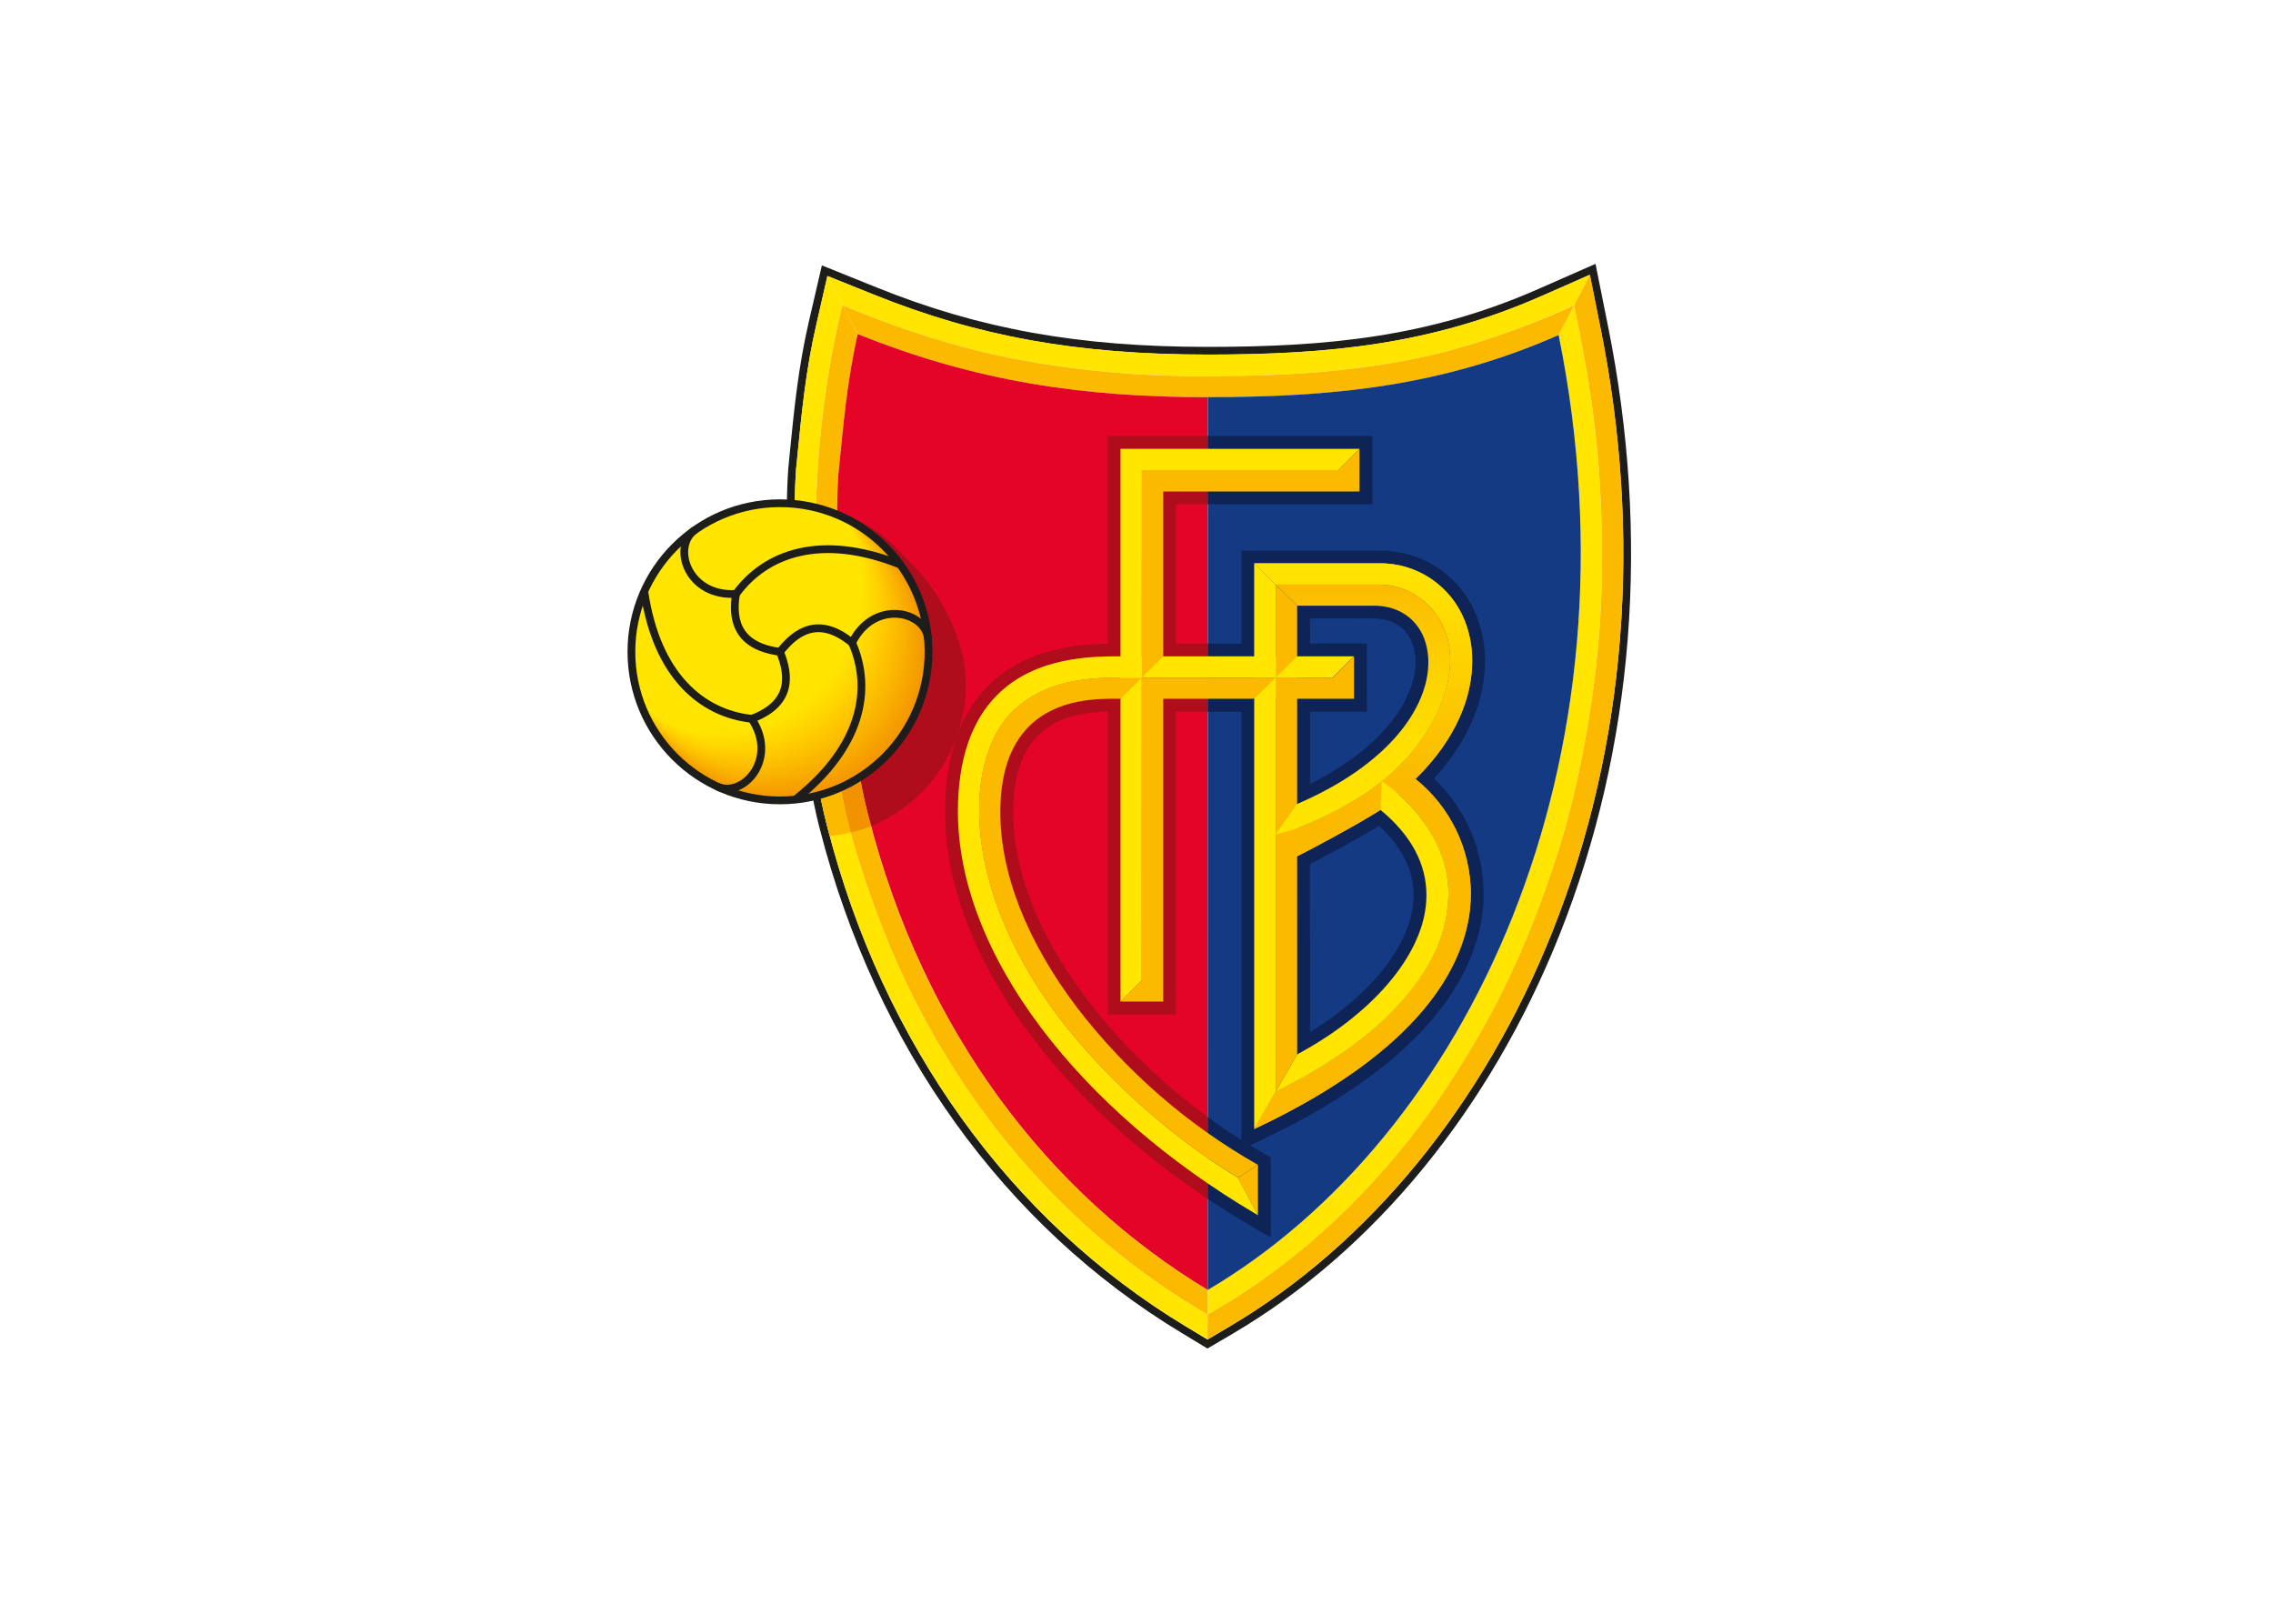 <svg clip-rule="evenodd" fill-rule="evenodd" viewBox="0 0 560 400" xmlns="http://www.w3.org/2000/svg" xmlns:xlink="http://www.w3.org/1999/xlink"><linearGradient id="a" gradientTransform="matrix(0 1166.4 -1166.4 0 3940.14 1604.44)" gradientUnits="userSpaceOnUse" x1="0" x2="1" y1="0" y2="0"><stop offset="0" stop-color="#ffe500"/><stop offset="1" stop-color="#fbba00"/></linearGradient><linearGradient id="b" gradientTransform="matrix(0 -1336.93 1336.93 0 3938.75 3054.97)" gradientUnits="userSpaceOnUse" x1="0" x2="1" y1="0" y2="0"><stop offset="0" stop-color="#ffe500"/><stop offset=".3" stop-color="#ffe100"/><stop offset=".61" stop-color="#fdd400"/><stop offset=".93" stop-color="#fcc000"/><stop offset="1" stop-color="#fbba00"/></linearGradient><g transform="matrix(.046 0 0 .046 154.604 64.973)"><path d="m5250.19 328.329-65.8-327.756-47.24 20.78-258.91 113.869c-584.58 257.246-1130.66 310.025-1770.52 310.025-690.14 0-1220.84-95.307-1774.26-318.614l-292.57-117.886-71.198 307.392c-55.411 241.176-77.991 468.915-99.74 689.171l-9.419 95.17v4.43c-4.987 69.27-7.619 153.49-7.619 249.35 0 482.91 67.878 1260.6 177.596 1675.22 299.35 1165.29 987 2123.21 1938.13 2696.85l137.42 83.11 138.53-81.45c755.53-445.09 1376.13-1203.39 1747.39-2135.26 398.68-1001.69 488.17-2130 258.21-3264.401zm-297 3248.881c-367.93 923.29-982.16 1674.39-1729.8 2114.76l-116.91 69.27-116.23-70.1c-941.98-567.96-1623.4-1516.87-1919.29-2671.92-107.502-406.16-176.211-1170-176.211-1664.54 0-92.95 2.493-176.35 7.48-246.16v-3.47l9.42-95.3c21.888-219.57 44.19-445.785 99.601-684.33l59.29-259.877 247.27 99.74c558.68 225.384 1094.37 321.522 1789.91 321.522 645.13 0 1196.05-53.333 1787.01-313.488l258.91-113.869 55.41 277.055c228.85 1126.507 140.05 2247.057-255.86 3240.707z" fill="#1d1d1b" fill-rule="nonzero"/><path d="m2038.02 502.458c352.22 69.292 710.61 102.342 1069.57 98.632 193.94 0 639.02.831 1094.36-89.489 465.46-93.367 868.43-290.907 868.43-290.907l83.95-161.939-258.91 113.87c-591.37 260.154-1142.16 313.487-1787 313.487-695.83 0-1231.1-96.138-1789.92-321.522l-247.96-99.047 81.18 155.705s427.49 188.951 886.3 281.21z" fill="#ffe500" fill-rule="nonzero"/><path d="m4382.32 4418.63c215.68-329.14 411.01-674.07 602.45-1272.79 99.46-310.99 234.53-913.04 234.53-1547.63 0-569.76-55.41-912.48-147.95-1369.62-.97-4.849-1.38-7.342-1.38-7.342l-83.12 160.414c464.21 2294.988-491.63 4296.708-1879.13 5114.018l-1.38 265.14.69-134.09c647.06-362.11 1073.31-899.88 1275.29-1208.1z" fill="#ffe500" fill-rule="nonzero"/><path d="m3084.87 5614.95c-260.57-152.38-821.75-523.49-1293.85-1236.91-260.29-397.16-422.65-765.64-560.2-1206.99-151-484.85-222.34-1256.44-222.34-1774.67 0-446.339 73.14-901.541 142.41-1173.193l.83-1.939-81.18-155.705-59.29 259.877c-55.411 238.545-77.713 464.76-99.324 683.91l-9.42 95.31v3.46c-4.987 69.26-7.48 153.21-7.48 246.16 0 494.55 69.264 1258.53 176.204 1664.55 295.9 1155.04 977.45 2103.96 1919.3 2671.92l116.23 70.09.69-133.95z" fill="#ffe500" fill-rule="nonzero"/><path d="m4201.54 511.74c-454.93 90.32-900.43 89.489-1094.37 89.489-358.95 3.709-717.35-29.34-1069.57-98.632-458.25-92.259-886.57-281.211-886.57-281.211l81.86 155.151c637.23 256.968 1214.48 338.007 1875.11 338.007 660.64 0 1249.94-55.411 1878.99-332.466l83.12-160.415s-403.4 196.709-868.57 290.077z" fill="#fbba00" fill-rule="nonzero"/><path d="m5071.35 228.59c92.54 457.14 147.95 799.86 147.95 1369.62 0 634.59-135.07 1236.77-234.53 1547.63-191.44 598.58-386.77 943.51-602.45 1272.79-201.98 308.22-628.23 845.99-1275.29 1208.1l-.69 134.09 116.92-69.26c748.05-440.38 1362-1191.34 1729.93-2114.76 395.91-993.66 484.84-2114.21 256.83-3240.575l-55.41-277.054-84.5 162.215s0 2.355 1.24 7.204z" fill="#fbba00" fill-rule="nonzero"/><path d="m1232.89 376.537-81.17-155.289-.83 1.939c-69.27 271.652-142.41 726.854-142.41 1173.193 0 518.23 71.48 1290.38 222.34 1774.67 137.55 441.21 299.91 809.83 560.2 1206.99 472.1 713.42 1033.28 1084.12 1293.85 1236.91l22.16 11.92v-131.19c-849.73-512.55-1521.03-1380.01-1816.51-2534.22-118.3-448.97-192.14-1409.38-161.24-1836.87 25.07-246.445 44.33-491.5 103.61-748.053z" fill="#fbba00" fill-rule="nonzero"/><path d="m3107.72 714.544c-660.49 0-1237.6-81.177-1874.83-338.007-59.01 256.553-78.4 501.608-103.34 748.053-31.03 427.49 42.95 1387.9 161.94 1836.87 295.2 1154.21 966.51 2021.67 1816.23 2534.22z" fill="#e40428" fill-rule="nonzero"/><path d="m3107.72 5495.68c1387.5-817.31 2343.34-2819.03 1879.27-5113.879-629.05 277.055-1219.04 332.466-1878.99 332.466z" fill="#143a84" fill-rule="nonzero"/><path d="m3107.31 1287.91h882.28v-365.713h-882.28zm0 3720.02c71.2 47.56 144.3 93.46 219.29 137.69l118.44 69.27v-429.44l-39.76-22.58c-23.83-13.85-47.65-27.71-71.48-41.56l65.8-31.17c908.33-430.12 1143.13-900.42 1180.26-1220.28 3.75-32.19 5.64-64.57 5.68-96.97-1.11-233.03-97.34-455.78-266.25-616.31 199.48-217.21 273.17-440.38 273.17-628.5.62-82.9-14.66-165.15-45.02-242.29-87.13-215.68-287.3-349.64-522.53-349.64h-737.24v498.01h-180.08v365.29h180.08v2293.46c-60.53-38.23-120.79-79.23-180.08-122.87zm890.59-3108.14c113.73 0 193.94 64.41 216.38 172.18 4.01 20.07 6 40.49 5.96 60.96 0 195.04-170.11 457.14-565.19 652.46v-386.49h304.76v-365.71h-304.76v-133.82zm27.71 1110.15c122.04 112.9 184.24 237.58 184.24 371.95 0 14.87-.74 29.83-2.22 44.88-23.41 234.67-231.75 491.22-552.58 688.48 0-196.84 0-823.26-.7-899.73 94.2-48.49 250.46-132.85 371.4-205.44z" fill="#0e2356" fill-rule="nonzero"/><path d="m3107.31 922.197h-535.41v1111.963c-171.22 3.32-443.29 29.09-641.38 226.77-152.38 152.38-229.82 378.59-229.82 672.13 0 387.88 159.59 803.46 461.44 1202.7 242.28 320.69 566.16 618.94 945.45 872.72v-438.99c-555.08-407.41-1042.15-1037.44-1042.15-1633.1 0-184.66 45.16-322.91 134.1-411.01 109.3-108.2 266.8-124.68 372.64-126.9v1622.02h365.71v-1621.6h168.31l1.8-365.3h-170.39v-745.69h169.15z" fill="#af0d1c" fill-rule="nonzero"/><path d="m2754.89 1105.61h1051.57l113.87-114.565h-1280v2960.885l114.01-114.29s.55-2713.05.55-2732.03z" fill="#ffe500" fill-rule="nonzero"/><path d="m3376.74 4825.76-4.98-2.77c-373.32-212.39-700.59-497.08-962.63-837.4-269.85-355.87-412.53-718.68-412.53-1049.07 0-203.63 51.94-358.37 154.45-459.77 151.55-150.16 372.5-147.95 478.75-146.98h10.95l114.42-113.31h-138.53c-187.7 0-387.18 26.18-544.55 170.11-114.7 104.73-191.44 298.67-188.95 548.02 3.47 351.3 153.21 738.49 422.1 1094.36 250.59 332.47 609.52 647.62 946.69 854.72l17.04 10.39z" fill="#fbba00" fill-rule="nonzero"/><path d="m3376.61 4825.76-107.92 68.71 107.92 200.73z" fill="#fbba00" fill-rule="nonzero"/><path d="m2640.61 2102.31c-148.36 0-454.78 0-661.47 207.79-138.53 138.53-209.73 348.81-209.73 623.38 0 372.22 154.74 773.67 447.58 1161.13 282.46 374.03 678.79 716.88 1144.93 992.28l14.82 8.72-107.49-201.14-17.04-10.39c-337.32-207.1-696.1-522.39-946.7-854.71-268.88-356.57-418.63-743.76-422.09-1094.37-2.49-249.35 74.25-443.29 188.95-548.01 157.51-143.93 356.99-170.12 544.55-170.12h138.67z" fill="#ffe500" fill-rule="nonzero"/><path d="m2755.03 2216.46 1021.09-.28 114.29-113.73-1249.8-.14" fill="#ffe500" fill-rule="nonzero"/><path d="m2754.89 2216.18v1620.77l-114 114.29h228.15v-1621.6h1021.92v-227.19l-114.29 113.87z" fill="#fbba00" fill-rule="nonzero"/><path d="m2869.04 2102.45v-882.83h1051.29v-228.714l-114.15 114.004h-1051.29v1111.13z" fill="#fbba00" fill-rule="nonzero"/><path d="m3471.91 1718.31h558.13c185.07 0 376.38 155.16 376.38 401.73 0 246.58-166.23 491.64-364.19 651.08-163.18 131.33-434.97 259.46-570.73 283.85l114.42 118.58c92.12-46.27 308.22-161.67 447.45-248.52l186.87-165.41c223.03-218.73 303.79-445.36 303.79-631.96.58-74.07-13.06-147.58-40.17-216.52-73.99-187.36-257.39-309.96-458.81-306.7h-668.67z" fill="#fbba00" fill-rule="nonzero"/><path d="m3471.78 2216.18-.14 2217.83 114.97-199.9-.27-2017.93z" fill="#fbba00" fill-rule="nonzero"/><path d="m3586.34 2102.31v-271.23l-114.43-112.77-.13 497.87z" fill="#fbba00" fill-rule="nonzero"/><path d="m4396.72 3368.18c0 199.34-75.49 413.36-319.86 656.06-244.36 242.7-605.22 409.21-605.22 409.21l-115.26 200.45 13.85-6.65c879.79-416.69 1106.29-864.13 1141.33-1166.12 3.43-29.66 5.14-59.49 5.13-89.35-1.54-238.44-110.66-463.87-296.73-612.99l-181.19 11.22s357.95 230.24 357.95 598.17z" fill="#fbba00" fill-rule="nonzero"/><path d="m4220.1 2759.49c223.03-218.74 303.79-445.37 303.79-631.97.58-74.07-13.05-147.58-40.17-216.51-73.99-187.37-257.39-309.96-458.81-306.7h-668.53l115.53 113.86h557.71c185.08 0 376.38 155.16 376.38 401.74 0 246.57-166.23 491.35-363.91 651.07" fill="url(#a)" fill-rule="nonzero"/><path d="m4039.05 2773.48c-163.47 130.49-432.77 257.24-567.97 281.49l114.43 118.58c92.12-46.27 308.22-161.67 447.44-248.52z" fill="#fbba00" fill-rule="nonzero"/><path d="m4396.72 3368.18c0 199.34-75.49 413.36-319.86 656.06-244.36 242.7-605.22 409.21-605.22 409.21l-115.26 200.45 13.85-6.65c879.79-416.69 1106.29-864.13 1141.33-1166.12 3.43-29.66 5.14-59.49 5.13-89.35-1.54-238.44-110.66-463.87-296.73-612.99l-181.19 11.22s357.95 230.24 357.95 598.17z" fill="#fbba00" fill-rule="nonzero"/><path d="m4076.86 4024.24c244.37-242.7 319.86-457.14 319.86-656.06 0-367.93-357.81-597.33-357.81-597.33l-5.68 154.18c162.91 134.78 245.61 287.86 245.61 456.03 0 17.45-.88 35-2.64 52.64-27.7 281.07-291.87 586.52-689.59 800.41l-114.97 199.34s360.86-166.23 605.22-409.21z" fill="#ffe500" fill-rule="nonzero"/><path d="m4406.28 2120.04c0-246.44-191.3-401.73-376.38-401.73-185.07 0-17.45 0-17.45 0h-540.26l114.42 112.9h411.29c146.7 0 255.45 87.14 283.71 227.33 5.02 25.13 7.53 50.7 7.48 76.33 0 239.23-208.49 546.21-702.89 758.29l-114.98 161.94c135.76-24.38 407.55-152.38 570.73-283.84 198.1-159.44 364.33-404.64 364.33-651.22z" fill="url(#b)" fill-rule="nonzero"/><path d="m3356.38 2330.33v2304.26l115.26-201.14v-2217.27z" fill="#ffe500" fill-rule="nonzero"/><path d="m3471.78 2216.18v-497.87l-115.54-113.87v611.74z" fill="#ffe500" fill-rule="nonzero"/><path d="m1807.92 2177.67v-.83c-18.98-192.97-142.13-425.42-272.07-555.49l-117.47-120.25c-76.05-75.22-195.18-138.52-295.89-180.08-3.6 477.5 65.66 1250.76 168.86 1639.89 4.44 17.17 9.15 33.93 13.86 50.97 305.75-125.54 506.54-424.72 506.87-755.25 0-25.35-1.39-50.42-3.6-75.22-.08-1.26-.26-2.51-.56-3.74z" fill="#af0d1c" fill-rule="nonzero"/><path d="m1009.03 1476.72c-37.778.11-75.506 2.89-112.896 8.31 10.39 490.39 76.329 1162.11 174.686 1533.92 3.88 15.38 8.17 30.47 12.19 45.71 37.79-3.44 75.29-9.6 112.2-18.42-119.54-458.11-179.94-1098.94-186.18-1569.52z" fill="#fbba00" fill-rule="nonzero"/><path d="m1195.35 3046.1c37.27-8.87 73.85-20.45 109.44-34.63-4.43-16.63-9.14-33.25-13.85-50.01-92.12-347.43-157.09-1000.72-167.48-1476.7-37.53-5.4-75.4-8.13-113.32-8.18h-1.52c6.65 470.72 67.05 1111.55 186.73 1569.52z" fill="#f39200" fill-rule="nonzero"/><circle cx="816.481" cy="2078.21" fill="#ffe500" r="795.702"/><g fill="none"><path d="m1164.74 1362.71c80.76 124.68 88.52 197.41 88.52 356.85-.08 436.46-359.247 795.56-795.704 795.56-.138 0-.277 0-.415 0-159.445 0-254.891-58.46-379.289-139.22" stroke="#ffe500" stroke-width="6.93"/><path d="m78.822 2376.87c124.675 81.32 220.12 140.19 379.842 140.47.972 0 1.944.01 2.916.01 435.522 0 793.9-358.38 793.9-793.91 0-1.1 0-2.21-.01-3.32 0-159.45-8.86-232.73-90.04-357.13" stroke="#ffe500" stroke-width="6.93"/><path d="m79.238 2377.7c124.674 81.87 220.397 141.03 380.258 141.86 1.623.01 3.245.01 4.868.01 435.066 0 793.066-358 793.066-793.07 0-1.9 0-3.79-.02-5.69-.83-159.59-9.97-233.28-91.56-357.4" stroke="#ffe400" stroke-width="6.93"/><path d="m79.792 2378.67c124.675 82.29 220.813 141.99 380.812 143.1 2.277.02 4.553.03 6.83.03 434.609 0 792.236-357.63 792.236-792.24 0-2.73-.01-5.46-.04-8.2-1.11-159.58-11.08-233.69-93.09-357.68" stroke="#ffe400" stroke-width="6.93"/><path d="m80.207 2379.51c123.982 83.11 221.644 142.96 381.228 144.34 2.886.03 5.772.05 8.657.05 434.23 0 791.548-357.32 791.548-791.55 0-3.48-.02-6.96-.07-10.43-1.52-159.59-12.05-234.25-94.62-357.96" stroke="#ffe300" stroke-width="6.93"/><path d="m80.623 2380.34c123.844 83.11 221.644 143.93 381.643 145.59 368.939 4.96 694.704-248.89 780.044-607.86 15.18-64.11 22.35-129.86 21.34-195.74-1.94-159.72-13.85-234.66-96.14-358.23" stroke="#ffe300" stroke-width="6.93"/><path d="m81.177 2381.31c123.705 83.94 221.644 144.76 382.197 146.97 370.129 5.98 697.196-249.08 781.576-609.52 15.07-64.26 22.1-130.15 20.91-196.15-2.35-159.72-13.85-235.5-96.97-358.51" stroke="#ffe200" stroke-width="6.93"/><path d="m81.593 2382.14c123.566 84.36 221.644 145.73 382.613 148.22 370.735 6.77 698.724-248.48 783.234-609.52 14.94-64.47 21.78-130.55 20.36-196.71-2.77-159.72-15.37-235.5-99.18-358.78" stroke="#ffe200" stroke-width="6.93"/><path d="m82.008 2383.25c123.428 84.91 221.644 146.7 383.167 149.47 371.838 7.65 701.035-248.68 784.755-611.05 14.84-64.62 21.54-130.84 19.95-197.12-3.19-159.86-16.48-236.19-100.71-359.07" stroke="#ffe100" stroke-width="6.93"/><path d="m83.116 2383.94c123.29 85.47 222.476 147.67 383.583 150.86 372.853 8.6 703.261-248.6 786.421-612.16 14.68-64.83 21.24-131.23 19.53-197.68-3.88-159.86-17.59-236.74-102.23-359.34" stroke="#ffe100" stroke-width="6.93"/><path d="m83.116 2384.91c123.151 86.02 222.753 148.5 384.137 152.38 373.851 9.4 705.357-248.77 787.807-613.54 14.66-65.02 21.18-131.61 19.39-198.23-4.29-159.86-18.7-237.16-103.62-360.17" stroke="#ffe000" stroke-width="6.93"/><path d="m83.116 2385.74c123.013 86.58 223.03 149.47 384.553 153.35 53.972 1.45 107.952-2.59 161.107-12.05 310.723-56.36 558.904-294.15 628.504-602.18 14.41-65.19 20.65-131.92 18.56-198.65-4.71-159.86-19.67-237.71-105.14-360.17" stroke="#ffe000" stroke-width="6.93"/><path d="m83.948 2386.57c122.873 87 223.306 150.44 384.967 154.6 54.102 1.57 108.222-2.37 161.523-11.78 311.751-55.75 560.892-294.26 630.162-603.28 14.31-65.34 20.41-132.22 18.15-199.07-5.13-160-20.78-238.13-106.67-360.17" stroke="#ffdf00" stroke-width="6.93"/><path d="m84.363 2387.54c122.736 87.55 223.584 151.41 385.522 155.98 54.23 1.7 108.493-2.15 161.939-11.5 312.546-55.59 562.206-295 630.856-604.94 14.17-65.55 20.08-132.61 17.59-199.62-5.54-160-21.89-238.69-108.19-360.17" stroke="#ffdf00" stroke-width="6.93"/><path d="m84.917 2388.37c122.597 88.1 223.861 152.38 385.938 157.23 54.313 1.81 108.669-1.95 162.215-11.22 313.479-55.2 563.91-295.43 632.1-606.34 14.07-65.69 19.84-132.9 17.18-200.03-5.96-160-23-239.1-109.72-360.86" stroke="#ffde00" stroke-width="6.93"/><path d="m85.333 2389.34c122.458 88.66 224.137 153.21 386.492 158.48 54.442 1.93 108.938-1.74 162.631-10.95 314.376-54.82 565.524-295.86 633.204-607.72 13.96-65.89 19.6-133.28 16.77-200.58-6.38-160.14-24.11-239.66-110.82-361.15" stroke="#ffde00" stroke-width="6.93"/><path d="m85.748 2390.17c122.043 89.21 224.553 154.18 386.908 159.31 54.571 2.05 109.208-1.52 163.046-10.67 315.43-54.47 567.388-296.53 634.458-609.52 13.82-66.1 19.26-133.68 16.21-201.14-6.79-160.14-25.22-240.21-112.76-361.42" stroke="#fd0" stroke-width="6.93"/><path d="m86.303 2391.14c122.181 89.63 224.691 155.15 387.876 161.11 54.695 2.22 109.473-1.22 163.463-10.25 316.25-54.01 568.948-296.69 635.698-610.49 13.45-66.34 18.47-134.11 14.97-201.7-7.21-160.14-26.32-240.62-114.29-361.69" stroke="#fd0" stroke-width="6.93"/><path d="m86.718 2391.97c122.043 90.18 224.969 155.98 387.877 162.36 54.824 2.34 109.743-1 163.878-9.98 317.295-53.49 570.907-297.01 637.227-611.87 13.62-66.46 18.78-134.36 15.38-202.11-7.62-160.14-27.71-241.18-115.81-361.98" stroke="#ffdc00" stroke-width="6.93"/><path d="m87.134 2392.8c121.904 90.74 225.384 156.96 387.877 163.61 54.952 2.46 110.013-.79 164.293-9.7 318.059-53.27 572.236-297.56 638.056-613.26 13.46-66.62 18.45-134.67 14.82-202.53-8.03-160.28-28.39-241.59-117.33-362.39" stroke="#ffdc00" stroke-width="6.93"/><path d="m87.688 2393.77c121.766 91.29 225.661 157.93 388.846 164.99 55.031 2.62 110.184-.49 164.571-9.28 318.949-52.9 573.845-298.01 639.165-614.65 13.18-66.83 17.84-135.07 13.85-203.08-8.45-160.27-29.5-242.14-118.85-362.66" stroke="#ffdb00" stroke-width="6.93"/><path d="m88.103 2394.61c121.628 91.7 225.939 158.89 389.263 166.23 55.209 2.7 110.551-.36 165.124-9.14 319.836-52.49 575.49-298.35 640.41-615.9 13.22-66.97 17.87-135.35 13.86-203.49-8.87-160.28-30.62-242.57-120.38-362.95" stroke="#ffdb00" stroke-width="6.93"/><path d="m88.519 2395.58c121.489 92.25 226.215 159.72 389.678 167.47 55.292 2.83 110.728-.15 165.402-8.86 320.821-52.07 577.271-298.84 641.661-617.42 13.26-67.15 17.91-135.72 13.85-204.05-9.28-160.41-31.72-243.11-121.9-363.22" stroke="#ffdb00" stroke-width="6.93"/><path d="m89.073 2397.1c121.35 92.81 226.493 160.69 390.232 168.73 55.554 3.01 111.272.18 166.233-8.45 321.857-51.81 579.062-299.65 642.772-619.36 13.01-67.33 17.39-136.04 13.02-204.47-9.7-160.41-32.83-243.53-123.43-363.49" stroke="#ffda00" stroke-width="6.93"/><path d="m89.489 2397.1c121.211 93.37 226.769 161.66 390.647 170.11 55.544 3.11 111.262.37 166.233-8.17 322.629-51.33 580.571-299.72 644.011-620.19 12.93-67.52 17.16-136.42 12.61-205.02-10.11-160.42-33.8-244.09-124.67-363.77" stroke="#ffda00" stroke-width="6.93"/><path d="m90.043 2398.21c121.073 93.78 227.046 162.21 391.201 171.36 55.535 3.15 111.247.5 166.233-7.9 323.708-50.83 582.573-300.14 645.543-621.71 12.77-67.68 16.82-136.73 12.05-205.44-10.53-160.41-34.91-244.5-126.48-364.05" stroke="#ffd900" stroke-width="6.93"/><path d="m90.458 2399.18c120.935 94.33 227.324 163.18 391.618 172.6 55.801 3.3 111.794.75 167.064-7.62 324.563-50.61 584.03-300.85 646.37-623.37 12.67-67.88 16.58-137.11 11.63-205.99-10.94-160.55-36.01-245.06-127.99-364.33" stroke="#ffd900" stroke-width="6.93"/><path d="m90.874 2400.01c120.796 94.89 227.601 164.15 392.171 173.99 56.114 3.46 112.436 1 168.034-7.34 325.113-50.42 585.001-301.23 646.921-624.35 12.57-68.03 16.34-137.41 11.22-206.4-11.36-160.56-37.12-245.61-129.52-364.61" stroke="#ffd800" stroke-width="6.93"/><path d="m91.428 2400.84c120.658 95.44 227.878 164.99 392.587 175.24 56.058 3.54 112.333 1.17 167.895-7.07 326.262-49.78 587.21-301.47 648.72-625.73 12.43-68.24 16.02-137.8 10.67-206.96-11.77-160.55-38.23-246.02-130.91-364.88" stroke="#ffd800" stroke-width="6.93"/><path d="m91.844 2401.81c120.519 96 228.154 166.23 393.002 176.48 56.181 3.71 112.598 1.49 168.311-6.65 327.201-49.35 588.943-301.89 649.973-627.11 12.36-68.53 15.81-138.38 10.25-207.79-12.19-160.69-39.34-246.58-132.43-365.3" stroke="#ffd700" stroke-width="6.93"/><path d="m92.259 2402.64c120.381 96.97 228.432 166.23 393.557 177.73 56.309 3.83 112.866 1.7 168.726-6.37 328.069-49.02 590.518-302.37 651.078-628.5 12.22-68.55 15.53-138.39 9.84-207.79-13.3-160.69-41.01-247-133.96-365.71" stroke="#ffd700" stroke-width="6.93"/><path d="m92.813 2403.61c120.242 96.97 228.848 167.76 393.972 179.11 56.392 3.95 113.043 1.91 169.004-6.09 329.011-48.59 592.251-302.77 652.331-629.88 12.03-68.58 15.15-138.42 9.28-207.8-13.02-160.69-41.56-247.54-135.48-365.85" stroke="#ffd600" stroke-width="6.93"/><path d="m93.229 2404.44c120.103 96.97 229.124 168.73 394.526 180.09 56.52 4.06 113.312 2.11 169.419-5.82 329.894-48.18 593.906-303.12 653.576-631.13 11.99-68.96 14.97-139.18 8.86-208.9-13.85-160.69-42.52-247.97-137-366.13" stroke="#ffd600" stroke-width="6.93"/><path d="m93.645 2405.41c119.964 98.08 229.401 169.7 394.941 181.61 56.648 4.18 113.581 2.33 169.835-5.54 330.82-47.78 595.609-303.55 654.819-632.52 11.89-69.11 14.73-139.47 8.45-209.31-13.85-160.83-43.64-248.52-138.53-366.41" stroke="#ffd500" stroke-width="6.93"/><path d="m94.199 2406.24c119.826 98.63 229.678 170.53 395.357 183 56.776 4.3 113.849 2.54 170.25-5.27 331.819-47.27 597.484-303.91 656.204-633.9 11.8-69.31 14.5-139.86 8.04-209.87-13.86-160.83-44.75-249.35-140.06-366.68" stroke="#ffd500" stroke-width="6.93"/><path d="m94.614 2407.21c119.688 99.05 229.956 171.5 395.912 184.24 56.898 4.48 114.113 2.86 170.666-4.85 332.641-46.97 598.958-304.42 657.178-635.28 11.65-69.47 14.16-140.17 7.48-210.29-14.69-160.83-45.86-249.35-141.58-366.96" stroke="#ffd400" stroke-width="6.93"/><path d="m95.03 2408.04c119.549 99.6 230.232 172.47 396.327 185.49 57.026 4.59 114.382 3.06 171.081-4.57 333.684-46.69 600.772-305.24 658.282-637.23 11.56-69.67 13.93-140.55 7.07-210.84-15.1-160.97-46.96-249.35-143.1-367.23" stroke="#ffd400" stroke-width="6.93"/><path d="m95.584 2408.87c119.411 100.16 230.51 173.3 396.881 186.74 57.118 4.62 114.568 3.09 171.359-4.57 334.199-46.11 601.956-304.81 659.526-637.23 11.45-70.01 13.64-141.22 6.51-211.81-15.51-160.97-47.93-250.46-144.62-367.51" stroke="#ffd300" stroke-width="6.93"/><path d="m96 2409.84c119.272 100.71 230.786 174.27 397.296 188.12 57.19 4.83 114.734 3.48 171.636-4.01 335.698-45.76 604.528-306.09 661.058-640.14 11.31-70.03 13.36-141.24 6.09-211.81-16.07-160.41-49.18-250.32-146.15-367.23" stroke="#ffd300" stroke-width="6.93"/><path d="m96.969 2410.95c119.134 101.13 231.064 175.24 397.851 189.37 57.41 4.96 115.188 3.71 172.328-3.74 336.112-45.72 605.202-306.57 661.332-641.11 11.23-70.23 13.14-141.63 5.68-212.36-16.35-160.97-50.15-251.43-147.67-368.21" stroke="#ffd200" stroke-width="6.93"/><path d="m96.969 2410.95c118.995 101.68 231.341 176.07 398.267 190.62 57.486 5.12 115.358 4 172.605-3.33 337.109-44.76 607.309-306.21 663.129-641.66 11.08-70.39 12.81-141.94 5.13-212.78-16.76-161.1-51.26-251.98-149.2-368.48" stroke="#ffd200" stroke-width="6.93"/><path d="m96.969 2412.47c118.857 102.24 231.618 177.04 398.682 191.87 57.614 5.24 115.628 4.22 173.021-3.05 338.388-44.25 609.678-306.84 664.928-643.6 10.99-70.59 12.58-142.33 4.71-213.33-17.17-161.11-52.36-252.4-150.71-368.76" stroke="#ffd100" stroke-width="6.93"/><path d="m97.939 2413.45c118.718 102.78 231.895 178 399.236 193.24 57.741 5.37 115.896 4.44 173.436-2.77 338.809-44.41 610.229-307.69 664.929-644.98 10.89-70.75 12.33-142.63 4.3-213.75-17.59-161.11-53.47-252.95-152.38-369.04" stroke="#ffd000" stroke-width="6.93"/><path d="m98.354 2414.28c118.58 103.34 232.173 178.97 399.652 193.93 57.869 5.5 116.165 4.66 173.852-2.49 339.922-43.83 612.382-307.97 666.732-646.37 10.67-70.63 11.92-142.37 3.74-213.33-18.01-161.25-54.58-253.37-153.76-369.32" stroke="#ffd000" stroke-width="6.93"/><path d="m98.77 2415.11c118.441 103.75 232.588 180.08 400.206 195.74 57.996 5.61 116.433 4.87 174.267-2.22 340.767-43.53 613.927-308.48 667.837-647.75 10.66-71.11 11.77-143.32 3.33-214.72-18.42-161.25-55.41-253.92-155.29-369.59" stroke="#ffcf00" stroke-width="6.93"/><path d="m99.324 2416.08c118.303 104.31 232.865 180.08 400.622 197.12 58.123 5.74 116.701 5.09 174.683-1.94 341.671-43.17 615.601-308.93 669.091-649.14 10.56-71.3 11.54-143.7 2.9-215.27-18.83-161.24-56.65-254.34-156.67-369.87" stroke="#ffcf00" stroke-width="6.93"/><path d="m99.74 2416.91c118.164 104.86 233.141 181.75 401.729 198.37 58.246 5.9 116.965 5.39 175.099-1.52 342.742-42.88 617.492-309.74 670.332-651.08 10.46-71.46 11.3-144.01 2.5-215.69-19.54-160.83-58.6-254.48-159.03-369.73" stroke="#ffce00" stroke-width="6.93"/><path d="m100.155 2417.88c118.026 105.42 233.419 182.58 401.73 199.62 58.373 6.03 117.233 5.61 175.514-1.25 343.421-42.51 618.821-309.9 671.441-651.91 10.33-71.67 10.98-144.4 1.94-216.24-19.67-161.39-59.01-255.45-159.44-370.56" stroke="#ffce00" stroke-width="6.93"/><path d="m100.709 2418.71c117.887 105.83 233.696 183.55 401.73 200.86 58.632 6.23 117.774 5.95 176.346-.83 344.445-41.87 620.765-310.22 672.685-653.29 10.23-71.83 10.74-144.7 1.53-216.66-20.23-161.52-60.26-256-161.66-370.84" stroke="#ffcd00" stroke-width="6.93"/><path d="m101.125 2419.68c117.748 106.39 233.973 184.52 402.561 202.25 58.555 6.5 117.651 6.5 176.207 0 345.317-41.51 622.367-310.7 673.797-654.68 10.14-72.03 10.51-145.09 1.11-217.21-20.37-161.39-61.09-256.42-162.77-371.12" stroke="#ffcd00" stroke-width="6.93"/><path d="m101.541 2420.51c117.609 106.94 234.25 185.35 402.976 203.5 58.693 6.53 117.93 6.53 176.622 0 346.391-41.06 624.341-311.26 675.181-656.35 9.82-72.21 9.82-145.41 0-217.62-20.78-161.39-62.06-256.83-164.29-371.4" stroke="#fc0" stroke-width="6.93"/><path d="m102.095 2421.34c117.471 107.5 234.527 186.32 403.392 204.74 58.83 6.56 118.207 6.56 177.038 0 347.175-40.66 625.835-311.56 676.295-657.45 9.86-72.39 9.86-145.79 0-218.18-21.2-161.52-63.17-257.38-166.24-371.67" stroke="#fc0" stroke-width="6.93"/><path d="m102.51 2422.31c117.333 108.05 235.497 187.29 403.946 206.13 58.968 6.59 118.487 6.59 177.454 0 348.05-40.3 627.45-312.04 677.4-658.84 9.9-72.53 9.9-146.06 0-218.59-21.61-161.53-64.28-257.8-167.34-371.95" stroke="#ffcb00" stroke-width="6.93"/><path d="m103.064 2423.14c117.195 108.47 235.497 188.26 404.362 207.79 59.105 6.63 118.765 6.63 177.869 0 349.035-39.81 629.315-312.42 678.785-660.22 9.68-72.75 9.4-146.48-.83-219.15-22.03-161.52-65.39-258.35-168.87-372.22" stroke="#ffcb00" stroke-width="6.93"/><path d="m103.48 2424.11c117.056 109.02 235.497 189.09 404.916 208.62 59.21 6.94 119.012 7.22 178.285.84 349.899-39.48 630.889-312.92 679.889-661.61 9.58-72.91 9.17-146.78-1.24-219.57-22.45-161.66-66.5-258.77-170.39-372.5" stroke="#ffca00" stroke-width="6.93"/><path d="m103.896 2424.8c116.917 109.58 235.496 190.06 405.331 209.87 59.337 7.06 119.28 7.43 178.7 1.11 350.773-39.1 632.513-313.39 681.003-662.99 9.5-73.11 8.94-147.17-1.66-220.12-22.86-161.66-67.61-259.32-171.92-372.78" stroke="#ffca00" stroke-width="6.93"/><path d="m104.45 2425.91c116.778 110.13 235.496 191.03 405.885 211.26 59.464 7.18 119.548 7.64 179.116 1.38 351.869-38.76 634.459-314.18 682.249-664.93 9.35-73.27 8.6-147.47-2.22-220.54-23.13-161.66-69.26-259.73-173.43-373.05" stroke="#fec900" stroke-width="6.93"/><path d="m104.865 2426.74c116.64 110.83 236.19 192 406.301 212.5 59.774 7.35 120.187 7.91 180.086 1.67 352.578-38.32 635.858-314.31 683.358-665.77 9.31-73.65 8.43-148.23-2.63-221.64-23.55-161.66-69.27-260.29-174.96-374.02" stroke="#fec800" stroke-width="6.93"/><path d="m105.281 2427.71c116.501 110.82 236.605 192.83 406.716 213.75 59.758 7.49 120.172 8.18 180.086 2.08 353.487-37.92 637.567-314.76 684.607-667.15 9.18-73.67 8.15-148.25-3.05-221.64-24.11-161.11-71.48-260.71-176.62-373.75" stroke="#fec800" stroke-width="6.93"/><path d="m105.835 2428.54c116.363 111.66 236.882 193.94 407.271 215.14 59.548 7.68 119.774 8.61 179.531 2.77 354.813-37.28 640.073-315.34 686.403-669.09 9-73.7 7.78-148.28-3.6-221.64-24.38-161.8-71.9-261.27-178.01-374.03" stroke="#fec700" stroke-width="6.93"/><path d="m106.251 2429.38c116.224 112.2 237.159 194.76 407.686 216.38 59.736 7.67 120.15 8.55 180.086 2.63 355.287-37.12 640.927-315.67 686.957-669.92 8.95-74.04 7.6-148.95-4.02-222.61-24.79-161.8-73-261.82-180.08-374.03" stroke="#fec700" stroke-width="6.93"/><path d="m106.666 2430.35c116.086 112.76 237.436 195.6 408.241 217.62 60.045 7.84 120.789 8.82 181.055 2.91 356.208-36.71 642.648-316.12 688.208-671.3 8.85-74.19 7.36-149.25-4.44-223.03-25.21-161.8-74.11-262.23-180.91-374.03" stroke="#fec600" stroke-width="6.93"/><path d="m107.22 2431.18c115.948 113.17 237.713 196.57 408.656 218.87 60.172 7.97 121.057 9.04 181.471 3.19 357.133-36.3 644.383-316.56 689.453-672.69 8.72-74.4 7.05-149.65-4.99-223.59-25.63-161.94-75.22-263.2-182.44-374.85" stroke="#fec600" stroke-width="6.93"/><path d="m107.636 2432.15c115.809 113.73 237.99 197.54 409.071 220.26 60.299 8.08 121.325 9.25 181.887 3.46 358.166-35.86 646.276-317.15 690.696-674.35 8.63-74.56 6.81-149.95-5.4-224-25.9-161.94-76.19-263.2-183.97-375.14" stroke="#fec500" stroke-width="6.93"/><path d="m108.19 2432.98c115.67 114.28 238.267 198.51 409.626 221.64 60.418 8.26 121.586 9.56 182.302 3.88 358.922-35.52 647.712-317.49 691.802-675.46 8.55-74.76 6.59-150.34-5.81-224.55-26.32-161.94-77.3-263.2-185.49-375.41" stroke="#fdc500" stroke-width="6.93"/><path d="m108.606 2433.95c115.531 114.84 238.544 199.34 410.041 222.75 60.545 8.39 121.854 9.78 182.718 4.16 359.705-35.23 649.125-318.05 692.635-676.85 8.4-74.92 6.26-150.65-6.37-224.97-26.74-162.08-78.41-264.17-187.01-375.68" stroke="#fdc400" stroke-width="6.93"/><path d="m109.021 2434.78c115.393 114.7 238.821 200.31 410.595 224.13 60.626 8.5 122.029 9.99 182.995 4.44 360.889-34.78 651.309-318.76 694.159-678.79 8.32-75.12 6.03-151.03-6.79-225.52-27.7-162.08-79.51-264.72-188.53-375.96" stroke="#fdc400" stroke-width="6.93"/><path d="m109.575 2435.61c115.255 115.81 239.099 201.28 411.011 225.38 60.752 8.63 122.296 10.21 183.411 4.71 361.483-34.41 652.493-318.86 695.133-679.47 8.22-75.28 5.79-151.34-7.21-225.94-27.7-162.08-80.62-265.14-190.06-376.24" stroke="#fdc300" stroke-width="6.93"/><path d="m109.991 2436.58c115.116 116.36 239.375 202.11 411.565 226.63 60.877 8.75 122.564 10.42 183.826 4.99 362.508-33.93 654.428-319.35 696.518-681 8.09-75.49 5.48-151.74-7.76-226.5-27.71-162.21-81.73-265.69-191.58-376.65" stroke="#fdc300" stroke-width="6.93"/><path d="m110.822 2437.41c114.978 116.92 239.652 203.08 411.981 227.88 61.003 8.88 122.831 10.64 184.241 5.26 363.436-33.49 656.176-319.78 697.766-682.39 7.99-75.64 5.24-152.03-8.18-226.9-27.7-162.22-83.11-266.11-193.1-376.94" stroke="#fdc200" stroke-width="6.93"/><path d="m110.822 2438.66c114.839 117.47 239.93 204.05 412.396 229.26 61.124 9.05 123.093 10.95 184.657 5.68 364.315-33.12 657.805-320.27 698.875-683.77 7.91-75.85 5.02-152.43-8.59-227.46-28.68-162.22-83.81-266.67-193.94-377.22" stroke="#fdc100" stroke-width="6.93"/><path d="m110.822 2438.66c114.701 117.88 240.345 205.02 412.95 230.51 61.25 9.17 123.361 11.17 185.073 5.95 365.215-32.72 659.515-320.73 700.115-685.15 7.78-76.01 4.7-152.74-9.14-227.88-28.4-161.66-83.81-266.67-195.6-376.24" stroke="#fdc100" stroke-width="6.93"/><path d="m111.792 2440.18c114.562 118.44 240.622 205.85 413.366 231.76 61.374 9.3 123.627 11.39 185.488 6.23 366.144-32.28 661.274-321.17 701.364-686.54 7.69-76.21 4.48-153.13-9.56-228.43-29.5-162.22-86.44-267.64-197.26-377.35" stroke="#fdc000" stroke-width="6.93"/><path d="m112.346 2441.01c114.423 119 240.899 206.82 414.058 233.14 61.501 9.43 123.895 11.61 185.904 6.51 367.002-31.94 662.852-321.67 702.472-687.92 7.6-76.37 4.24-153.43-9.97-228.85-30.2-162.35-87.41-268.19-199.62-378.04" stroke="#fcc000" stroke-width="6.93"/><path d="m112.761 2441.98c114.285 119.55 241.177 207.79 414.336 234.39 61.626 9.55 124.162 11.83 186.319 6.79 367.894-31.49 664.564-322.02 703.724-689.18 7.47-76.57 3.92-153.83-10.53-229.4-30.34-162.35-88.24-268.6-200.73-378.32" stroke="#fcbf00" stroke-width="6.93"/><path d="m113.177 2442.81c114.147 120.11 241.453 208.76 414.751 235.5 61.706 9.67 124.336 12.04 186.597 7.06 368.695-30.92 666.205-322.06 705.105-690 7.39-76.78 3.71-154.23-10.94-229.96-30.62-162.49-89.35-269.16-202.25-378.59" stroke="#fcbf00" stroke-width="6.93"/><path d="m113.731 2443.64c114.008 120.52 241.73 209.6 415.582 236.89 61.827 9.83 124.598 12.34 187.012 7.48 370.065-30.56 668.615-323.25 706.495-692.64 7.29-76.94 3.46-154.53-11.36-230.37-31.73-161.8-91.15-268.33-204.47-378.32" stroke="#fcbe00" stroke-width="6.93"/><path d="m114.147 2444.61c113.869 121.08 242.007 210.57 415.582 238.27 61.951 9.97 124.865 12.57 187.428 7.76 370.593-30.28 669.643-323.42 707.323-693.33 7.17-77.15 3.16-154.93-11.92-230.93-31.44-162.49-91.42-270.13-205.29-379.28" stroke="#fcbe00" stroke-width="6.93"/><path d="m114.701 2445.45c113.731 121.62 242.284 211.53 415.582 239.51 62.077 10.09 125.132 12.79 187.843 8.03 371.584-29.75 671.554-323.8 708.704-694.71 7.08-77.31 2.93-155.23-12.33-231.34-31.86-162.5-92.53-270.55-206.68-379.57" stroke="#fcbd00" stroke-width="6.93"/><path d="m115.116 2446.41c113.593 122.19 242.562 212.5 416.691 240.77 62.202 10.21 125.398 13 188.259 8.31 372.384-29.47 673.024-324.35 709.674-696.1 7-77.51 2.7-155.62-12.74-231.9-32.28-162.63-93.65-271.1-207.79-379.84" stroke="#fcbd00" stroke-width="6.93"/><path d="m115.532 2447.24c113.454 122.6 242.839 213.34 417.245 242.01 62.326 10.35 125.665 13.23 188.674 8.59 373.299-29.05 674.759-324.8 710.919-697.48 6.69-77.7 2.02-155.96-13.85-232.31-32.55-162.64-94.75-271.52-209.73-380.12" stroke="#fcbc00" stroke-width="6.93"/><path d="m116.086 2448.22c113.315 123.15 243.116 214.3 417.66 243.39 62.447 10.51 125.927 13.53 189.09 9 374.164-28.69 676.364-325.31 712.034-698.87 6.73-77.88 2.07-156.33-13.85-232.86-32.97-162.77-95.73-272.21-211.26-380.54" stroke="#fcbb00" stroke-width="6.93"/><path d="m116.502 2449.05c113.177 123.7 243.392 215.27 418.075 244.64 62.572 10.64 126.194 13.76 189.506 9.28 375.077-28.28 678.097-325.76 713.277-700.26 6.78-78.02 2.11-156.61-13.85-233.28-33.39-162.77-96.97-272.62-212.78-380.67" stroke="#fbbb00" stroke-width="6.93"/><path d="m116.917 2449.88c113.039 124.67 243.67 216.24 418.63 245.88 62.697 10.78 126.46 13.98 189.921 9.56 375.882-28.12 679.562-326.33 714.522-701.64 6.56-78.24 1.61-157.03-14.68-233.83-33.8-162.36-98.08-273.18-214.3-380.95" stroke="#fbba00" stroke-width="6.93"/><path d="m117.471 2450.85c112.9 124.67 243.947 217.07 419.046 247.27 62.776 10.88 126.634 14.18 190.198 9.83 376.765-27.71 681.235-326.81 715.635-703.02 6.34-78.47 1.11-157.44-15.52-234.39-33.66-163.05-98.63-273.87-215.27-381.23" stroke="#fbba00" stroke-width="6.93"/><path d="m117.887 2451.68c112.761 124.67 244.362 218.04 419.6 248.52 62.901 11.01 126.9 14.4 190.613 10.11 377.71-27.22 683.03-327.24 716.88-704.41 6.38-78.61 1.15-157.73-15.52-234.81-34.63-162.77-99.6-274.42-217.34-381.5" stroke="#fbb900" stroke-width="6.93"/><path d="m118.302 2452.51c112.623 125.78 244.64 219.01 420.016 249.35 63.026 11.14 127.167 14.63 191.029 10.39 378.833-26.85 685.033-328.14 717.993-706.49 6.26-78.86.85-158.22-16.07-235.5-34.77-161.38-101.41-273.59-218.6-380.39" stroke="#fbb900" stroke-width="6.93"/><path d="m118.857 2453.48c112.484 126.34 244.916 219.98 420.43 251.01 63.145 11.31 127.428 14.94 191.445 10.81 379.548-26.31 686.518-328.14 719.238-707.19 6.14-78.88.58-158.24-16.49-235.49-35.32-162.91-102.37-274.98-220.39-382.2" stroke="#fbb800" stroke-width="6.93"/><path d="m119.272 2454.45c112.346 126.89 245.194 220.81 420.985 252.4 63.27 11.43 127.694 15.16 191.861 11.08 380.432-25.88 688.202-328.61 720.342-708.57 6.08-79.13.38-158.73-16.9-236.19-35.74-162.91-103.48-275.53-221.64-382.47" stroke="#fbb700" stroke-width="6.93"/><path d="m119.826 2455.28c112.207 127.44 245.471 221.64 421.401 253.64 63.395 11.57 127.961 15.38 192.276 11.36 381.167-25.64 689.497-329.22 721.037-709.95 6.12-79.27.42-159.01-16.9-236.6-36.02-163.05-104.59-275.95-223.45-382.76" stroke="#fbb700" stroke-width="6.93"/><path d="m120.242 2456.25c112.069 127.86 245.748 222.75 421.954 254.89 63.52 11.69 128.228 15.6 192.692 11.64 382.332-24.88 691.832-329.46 722.832-711.34 5.88-79.69-.19-159.82-18-237.71-29.74-149.18-108.99-284.04-224.83-382.62" stroke="#fab600" stroke-width="6.93"/><path d="m120.657 2457.08c111.931 128.42 246.025 223.72 422.371 256.28 63.643 11.82 128.493 15.82 193.107 11.91 383.275-24.37 693.655-329.88 724.085-712.72 5.78-79.71-.38-159.83-18.29-237.72-30.17-149.6-110-284.71-226.49-383.3" stroke="#fab600" stroke-width="6.93"/><path d="m121.212 2457.91c111.791 128.97 246.301 224.69 422.785 257.52 63.904 11.99 129.038 16.08 193.939 12.19 384.054-24.22 695.064-330.47 725.194-714.1 5.69-79.87-.62-160.14-18.7-238.13-30.66-149.85-111.03-285.05-228.02-383.58" stroke="#fab500" stroke-width="6.93"/><path d="m121.627 2458.88c111.653 129.53 246.579 225.52 423.34 258.77 63.886 12.12 129.02 16.36 193.938 12.61 384.975-23.77 696.825-330.93 726.435-715.5 5.57-80.07-.92-160.53-19.25-238.68-31.15-150.1-112.05-285.39-229.54-383.86" stroke="#fab500" stroke-width="6.93"/><path d="m122.043 2459.71c111.514 129.94 246.856 226.49 423.755 260.02 63.875 12.22 129.009 16.54 193.939 12.88 386.243-22.91 699.453-331.06 728.653-716.88 5.47-80.23-1.16-160.84-19.67-239.1-31.59-150.33-112.98-285.71-230.92-384.13" stroke="#fab400" stroke-width="6.93"/><path d="m122.597 2460.68c110.822 130.5 247.133 227.46 424.309 261.4 64.09 12.37 129.46 16.79 194.631 13.16 386.753-22.98 700.193-331.89 728.793-718.26 5.35-80.45-1.47-161.24-20.22-239.65-32.06-150.64-113.98-286.16-232.45-384.56" stroke="#fab300" stroke-width="6.93"/><path d="m123.012 2461.51c110.822 131.05 247.41 228.44 424.726 263.21 64.196 12.63 129.709 17.28 195.046 13.85 387.896-22.62 702.236-332.79 730.036-720.34 5.28-80.65-1.68-161.64-20.64-240.21-32.54-150.89-114.99-286.49-233.97-384.83" stroke="#fab300" stroke-width="6.93"/><path d="m123.428 2462.48c110.822 131.6 247.687 229.27 425.279 263.9 64.333 12.66 129.987 17.32 195.462 13.85 388.291-22.14 703.231-332.43 731.151-720.34 5.36-81.07-1.65-162.49-20.78-241.46-33.03-151.13-116.01-286.84-235.5-385.1" stroke="#fab200" stroke-width="6.93"/><path d="m123.982 2463.32c110.822 132.15 247.964 230.23 425.695 265.14 64.468 12.7 130.264 17.35 195.878 13.85 389.435-21.78 705.285-333.32 732.395-722.42 5.11-81.02-2.13-162.34-21.47-241.18-33.71-151.29-117.37-286.93-237.44-384.97" stroke="#f9b200" stroke-width="6.93"/><path d="m124.675 2464.15c110.822 132.57 248.241 231.2 426.11 266.52 64.604 12.74 130.541 17.39 196.294 13.86 390.551-21.1 707.531-333.6 734.191-723.81 4.98-81.18-2.45-162.65-22.02-241.59-33.98-151.65-118.03-287.54-238.55-385.66" stroke="#f9b100" stroke-width="6.93"/><path d="m124.675 2465.12c110.822 133.12 248.656 232.17 426.664 267.77 64.704 13.05 130.784 17.99 196.709 14.68 391.002-21.23 708.142-334.48 734.192-725.19 4.9-81.38-2.67-163.04-22.44-242.14-34.3-151.8-118.63-287.76-239.37-385.94" stroke="#f9b100" stroke-width="6.93"/><path d="m124.675 2466.36c110.822 133.68 249.349 233.14 427.08 269.02 64.828 13.18 131.05 18.21 197.124 14.96 392.571-20.31 711.261-334.98 736.551-727.27 4.81-81.54-2.9-163.34-22.86-242.56-34.96-152.14-120.08-288.2-241.59-386.21" stroke="#f9b000" stroke-width="6.93"/><path d="m125.783 2466.36c110.822 134.24 249.349 233.98 427.634 270.41 64.906 13.3 131.223 18.42 197.402 15.24 392.981-20.2 712.001-335.27 737.101-727.97 4.69-81.75-3.21-163.75-23.41-243.11-35.46-152.39-121.11-288.54-243.11-386.49" stroke="#f9af00" stroke-width="6.93"/><path d="m126.337 2467.75c110.822 134.65 249.349 235.49 428.05 271.65 65.031 13.42 131.489 18.63 197.817 15.51 393.906-19.71 713.796-335.71 738.356-729.34 4.59-81.92-3.45-164.06-23.83-243.53-35.95-152.64-122.13-288.88-244.64-386.77" stroke="#f9af00" stroke-width="6.93"/><path d="m126.753 2468.72c110.822 135.2 249.349 235.49 428.465 272.9 65.206 13.51 131.853 18.77 198.371 15.65 394.821-19.3 715.541-336.18 739.601-730.73 4.31-82.06-4.05-164.3-24.8-243.81-36.3-152.88-122.86-289.26-245.75-387.18" stroke="#f9ae00" stroke-width="6.93"/><path d="m127.168 2469.55c109.991 135.75 249.35 236.88 429.435 274.14 65.272 13.73 132.015 19.18 198.649 16.21 395.728-18.87 717.278-336.64 740.848-732.12 4.38-82.29-3.98-164.76-24.8-244.5-36.81-153.34-124.06-289.97-247.69-387.87" stroke="#f9ae00" stroke-width="6.93"/><path d="m127.722 2470.52c109.853 136.31 250.319 237.71 429.435 275.53 65.396 13.85 132.281 19.39 199.064 16.48 396.589-18.51 718.899-337.15 741.949-733.5 4.31-82.49-4.19-165.16-25.21-245.05-37.39-153.51-125.21-290.13-249.35-387.88" stroke="#f9ad00" stroke-width="6.93"/><path d="m128.138 2471.35c109.714 136.86 250.596 238.68 429.435 277.05 65.52 13.98 132.546 19.62 199.48 16.77 397.197-18.13 720.167-337.25 743.057-734.2 4.22-82.66-4.42-165.47-25.62-245.47-37.9-153.64-126.2-290.24-250.74-387.88" stroke="#f8ac00" stroke-width="6.93"/><path d="m128.553 2472.18c109.576 137.28 250.874 239.65 430.405 278.02 65.643 14.11 132.812 19.84 199.895 17.04 398.347-17.72 722.257-338.13 744.307-736.27 4.1-82.87-4.74-165.87-26.18-246.02-38.44-153.8-127.27-290.38-252.26-387.88" stroke="#f8ac00" stroke-width="6.93"/><path d="m129.108 2473.15c109.436 138.53 251.15 240.62 430.82 279.41 65.766 14.24 133.077 20.06 200.311 17.32 399.261-17.3 724.011-338.61 745.551-737.66 4.02-83.03-4.96-166.18-26.59-246.44-38.98-153.94-128.34-290.52-253.79-387.88" stroke="#f8ab00" stroke-width="6.93"/><path d="m129.523 2473.98c109.298 138.53 251.428 241.59 431.375 280.66 65.973 14.44 133.521 20.39 201.003 17.73 400.129-16.93 725.629-339.12 746.659-739.04 3.71-83.28-5.64-166.62-27.7-247-39.21-154.39-128.96-291.3-254.89-388.85" stroke="#f8ab00" stroke-width="6.93"/><path d="m129.939 2474.95c109.159 138.53 251.704 242.42 431.79 281.9 65.961 14.54 133.509 20.59 201.003 18.01 401.088-16.42 727.528-339.53 748.048-740.43 3.76-83.41-5.59-166.89-27.7-247.41-39.78-154.67-130.17-291.68-256.7-389.12" stroke="#f8aa00" stroke-width="6.93"/><path d="m130.493 2475.78c109.021 139.36 251.981 243.4 432.344 283.15 66.085 14.66 133.775 20.8 201.419 18.29 401.894-16.12 729.014-340.09 749.014-741.82 3.82-83.59-5.52-167.27-27.7-247.96-40.26-154.92-131.18-292.03-258.22-389.4" stroke="#f8aa00" stroke-width="6.93"/><path d="m130.908 2476.75c108.883 139.91 252.259 244.36 432.76 284.54 66.209 14.78 134.04 21.02 201.835 18.56 402.767-15.6 730.777-340.33 750.407-742.92 3.69-84.1-5.94-168.26-28.54-249.35-40.75-155.17-132.2-292.36-259.74-389.68" stroke="#f8a900" stroke-width="6.93"/><path d="m131.463 2477.58c108.744 140.47 252.535 245.61 433.313 285.79 56.821 12.91 114.907 19.43 173.177 19.43 414.957 0 761.257-330.53 780.587-745.04 3.56-84.12-6.21-168.28-28.95-249.35-41.2-155.47-133.19-292.81-261.27-390.09" stroke="#f8a800" stroke-width="6.93"/><path d="m131.878 2478.41c108.606 141.02 252.813 246.58 433.73 287.03 57.333 13.15 115.967 19.79 174.789 19.79 415.583 0 762.263-331.34 781.053-746.5 3.43-84.15-6.48-168.31-29.37-249.35-41.98-155.54-134.68-292.72-263.34-389.68" stroke="#f7a800" stroke-width="6.93"/><path d="m132.294 2479.38c108.467 141.58 253.089 247.55 434.145 288.42 57.711 13.32 116.751 20.05 175.981 20.05 416.2 0 763.23-332.21 781.38-748.01 3.31-84.17-6.75-168.33-29.78-249.35-42.26-156.08-135.45-293.66-264.73-390.79" stroke="#f7a700" stroke-width="6.93"/><path d="m132.848 2480.22c108.328 141.99 253.367 248.51 434.699 289.66 57.964 13.44 117.272 20.23 176.775 20.23 416.678 0 763.998-332.86 781.698-749.17 3.36-84.49-6.74-168.99-29.92-250.32-42.78-156.27-136.5-293.88-266.25-390.92" stroke="#f7a700" stroke-width="6.93"/><path d="m133.263 2481.18c108.19 142.55 253.644 249.35 435.115 290.91 58.347 13.63 118.065 20.5 177.981 20.5 417.271 0 764.951-333.62 782.151-750.54 3.15-84.72-7.23-169.41-30.75-250.87-43.09-156.57-137.2-294.37-267.36-391.48" stroke="#f7a600" stroke-width="6.93"/><path d="m133.679 2482.02c108.19 143.1 254.198 250.32 435.669 292.29 58.729 13.8 118.858 20.78 179.188 20.78 417.784 0 765.764-334.34 782.474-751.79 3.08-84.93-7.45-169.82-31.17-251.43-43.5-156.96-138.15-295.01-268.89-392.17" stroke="#f7a500" stroke-width="6.93"/><path d="m134.233 2482.99c107.913 143.65 254.198 251.28 436.085 293.54 59.112 13.98 119.651 21.05 180.396 21.05 418.376 0 766.716-335.11 782.926-753.17 2.94-85.1-7.77-170.13-31.73-251.84-44.09-157.02-139.26-294.95-270.4-391.9" stroke="#f7a500" stroke-width="6.93"/><path d="m134.649 2483.82c107.774 144.07 254.475 252.12 436.638 294.78 59.494 14.17 120.443 21.33 181.601 21.33 418.942 0 767.622-335.9 783.242-754.55 2.87-85.31-7.98-170.53-32.14-252.4-44.6-157.21-140.3-295.19-271.93-392.03" stroke="#f7a400" stroke-width="6.93"/><path d="m135.064 2484.79c107.636 144.62 254.752 253.09 437.054 296.03 59.879 14.35 121.241 21.61 182.817 21.61 419.485 0 768.495-336.59 783.685-755.81 2.79-85.47-8.2-170.83-32.55-252.81-44.96-157.52-141.1-295.68-273.18-392.58" stroke="#f7a400" stroke-width="6.93"/><path d="m135.618 2485.62c107.498 145.17 255.029 254.06 437.47 297.28 60.218 14.51 121.943 21.85 183.886 21.85 420.126 0 769.516-337.43 784.146-757.29 2.67-85.69-8.51-171.25-33.11-253.37-45.64-157.68-142.45-295.78-275.12-392.45" stroke="#f6a300" stroke-width="6.93"/><path d="m136.034 2486.45c107.497 146.15 255.445 255.03 438.024 298.52 60.644 14.73 122.829 22.18 185.237 22.18 420.655 0 770.355-338.17 784.455-758.59 2.48-85.81-8.94-171.47-33.8-253.64-46.18-158.08-143.68-296.39-277.06-393" stroke="#f6a200" stroke-width="6.93"/><path d="m136.588 2487.42c107.22 146.15 255.583 256 438.439 299.91 60.985 14.89 123.537 22.42 186.314 22.42 421.239 0 771.289-338.92 784.899-759.94 2.52-86.05-8.94-171.95-33.94-254.34-46.51-158.25-144.35-296.64-278.02-393.28" stroke="#f6a200" stroke-width="6.93"/><path d="m137.004 2488.25c107.081 146.7 255.998 256.83 438.993 301.16 61.326 15.06 124.244 22.67 187.392 22.67 421.821 0 772.231-339.68 785.351-761.3 2.38-86.22-9.27-172.26-34.5-254.75-47-158.5-145.36-296.98-279.55-393.56" stroke="#f6a100" stroke-width="6.93"/><path d="m137.419 2489.22c106.943 147.25 256.276 257.8 439.409 302.54 61.838 15.32 125.31 23.07 189.017 23.07 422.435 0 773.195-340.55 785.665-762.8 2.3-86.44-9.49-172.67-34.91-255.31-47.47-158.76-146.37-297.34-281.07-393.83" stroke="#f6a000" stroke-width="6.93"/><path d="m138.527 2490.05c106.805 147.81 256.553 258.77 439.825 303.79 62.136 15.47 125.928 23.29 189.96 23.29 423.008 0 774.118-341.3 786.108-764.13 2.22-86.6-9.72-172.98-35.33-255.72-47.94-158.98-147.31-297.64-282.46-394.12" stroke="#f6a000" stroke-width="6.93"/><path d="m138.527 2491.02c106.667 148.36 256.83 259.6 440.379 304.76 62.478 15.64 126.64 23.55 191.046 23.55 423.538 0 774.978-341.98 786.538-765.36 2.11-86.81-10.01-173.39-35.87-256.28-48.42-159.23-148.33-297.98-283.99-394.39" stroke="#f69f00" stroke-width="6.93"/><path d="m138.527 2491.85c105.436 151.92 262.112 260.93 441.21 306.98 62.863 15.83 127.441 23.84 192.266 23.84 424.137 0 775.947-342.77 786.987-766.76 2.02-86.98-10.24-173.69-36.3-256.7-48.81-159.74-149.31-298.84-285.64-395.35" stroke="#f59f00" stroke-width="6.93"/><path d="m139.359 2492.68c105.421 152.14 262.136 261.39 441.348 307.67 63.246 16.03 128.239 24.14 193.484 24.14 424.719 0 776.849-343.58 787.289-768.17 1.95-87.18-10.46-174.09-36.71-257.24-49.39-159.73-150.36-298.66-287.03-394.95" stroke="#f59e00" stroke-width="6.93"/><path d="m139.774 2494.07c105.538 152.49 262.502 262.04 442.041 308.5 63.631 16.23 129.04 24.43 194.707 24.43 425.318 0 777.818-344.37 787.728-769.57 1.82-87.35-10.77-174.4-37.26-257.66-49.88-159.97-151.38-298.99-288.56-395.22" stroke="#f59d00" stroke-width="6.93"/><path d="m140.19 2494.07c105.132 153.16 261.95 263.5 441.625 310.71 64.1 16.48 130.022 24.82 196.207 24.82 432.258 0 787.948-355.69 787.948-787.94 0-81.92-12.78-163.35-37.87-241.34-50.37-160.21-152.4-299.32-290.08-395.49" stroke="#f59d00" stroke-width="6.93"/><path d="m140.744 2495.45c105.487 153.72 262.93 264.37 443.288 311.55 64.216 16.53 130.262 24.9 196.573 24.9 432.485 0 788.365-355.88 788.365-788.36 0-82.19-12.86-163.89-38.1-242.11-50.82-160.51-153.39-299.77-291.6-395.91" stroke="#f59c00" stroke-width="6.93"/><path d="m141.159 2496.28c105.343 154.11 262.783 265.21 443.288 312.8 64.819 16.85 131.521 25.38 198.495 25.38 432.708 0 788.778-356.06 788.778-788.77 0-82.95-13.09-165.39-38.78-244.26-51.3-160.76-154.4-300.1-293.12-396.19" stroke="#f59c00" stroke-width="6.93"/><path d="m141.714 2497.25c105.207 154.5 262.641 266.03 443.287 314.05 65.023 16.94 131.944 25.52 199.139 25.52 433.17 0 789.61-356.44 789.61-789.61 0-83.24-13.17-165.96-39-245.09-51.8-161-155.42-300.44-294.65-396.46" stroke="#f59b00" stroke-width="6.93"/><path d="m142.129 2498.09c105.276 155.04 263.026 267.03 444.119 315.28 65.635 17.29 133.225 26.04 201.098 26.04 433.164 0 789.604-356.44 789.604-789.61 0-84.15-13.45-167.77-39.85-247.68-52.28-161.25-156.44-300.78-296.17-396.74" stroke="#f59b00" stroke-width="6.93"/><path d="m142.545 2499.05c105.252 155.6 263.213 268.09 444.673 316.68 66.123 17.56 134.249 26.45 202.664 26.45 433.168 0 789.608-356.44 789.608-789.61 0-84.64-13.61-168.74-40.31-249.06-52.76-161.5-157.45-301.12-297.7-397.02" stroke="#f59a00" stroke-width="6.93"/><path d="m143.099 2499.89c105.227 156.05 263.34 268.99 445.089 317.92 66.278 17.62 134.569 26.54 203.151 26.54 433.701 0 790.571-356.88 790.571-790.57 0-84.92-13.68-169.29-40.52-249.86-53.09-161.82-158.35-301.57-299.21-397.29" stroke="#f49900" stroke-width="6.93"/><path d="m143.514 2500.72c105.291 156.31 263.546 269.5 445.505 318.61 66.634 17.81 135.313 26.84 204.288 26.84 433.923 0 790.993-357.07 790.993-791 0-85.41-13.84-170.26-40.97-251.25-53.59-162.06-159.38-301.9-300.74-397.57" stroke="#f49900" stroke-width="6.93"/><path d="m143.93 2501.69c105.169 157.07 263.648 270.96 446.058 320.55 67.134 18.09 136.358 27.25 205.885 27.25 434.157 0 791.407-357.25 791.407-791.41 0-85.95-14-171.32-41.45-252.77-54.11-162.29-160.42-302.22-302.27-397.85" stroke="#f49800" stroke-width="6.93"/><path d="m144.484 2502.52c146.849 217.16 392.517 347.6 654.669 347.6 433.547 0 790.297-356.75 790.297-790.3 0-86.42-14.17-172.26-41.96-254.09-54.6-162.55-161.43-302.56-303.79-398.13" stroke="#f49800" stroke-width="6.93"/><path d="m144.9 2503.49c146.887 217.9 393.098 348.86 655.886 348.86 433.924 0 790.994-357.07 790.994-790.99 0-86.72-14.26-172.85-42.21-254.94-54.91-162.76-162.08-302.91-304.76-398.55" stroke="#f49700" stroke-width="6.93"/><path d="m145.315 2504.32c146.856 218.87 393.724 350.51 657.296 350.51 434.229 0 791.549-357.31 791.549-791.54 0-87.21-14.41-173.81-42.65-256.32-55.52-163.05-163.37-303.3-306.7-398.82" stroke="#f49600" stroke-width="6.93"/><path d="m145.869 2505.29c146.615 220.84 394.717 353.93 659.795 353.93 434.456 0 791.956-357.51 791.956-791.97 0-264.37-132.37-511.9-352.26-658.68" stroke="#f49600" stroke-width="6.93"/><path d="m146.285 2506.12c146.603 221.65 395.264 355.31 661.007 355.31 434.758 0 792.518-357.76 792.518-792.52 0-265.14-133.06-513.32-353.89-660.07" stroke="#f49500" stroke-width="6.93"/><path d="m146.701 2507.09c146.59 222.62 395.932 356.98 662.484 356.98 435.145 0 793.205-358.07 793.205-793.21 0-265.98-133.79-514.87-355.64-661.6" stroke="#f49500" stroke-width="6.93"/><path d="m147.255 2507.92c146.492 223.87 396.656 359.14 664.2 359.14 435.445 0 793.765-358.32 793.765-793.76 0-267.26-134.98-517.2-358.47-663.76" stroke="#f39400" stroke-width="6.93"/><path d="m147.67 2508.75c146.513 224.47 397.113 360.17 665.17 360.17 435.75 0 794.32-358.57 794.32-794.32 0-267.81-135.44-518.21-359.58-664.79" stroke="#f39300" stroke-width="6.93"/><path d="m148.224 2509.72c146.473 225.56 397.815 362.03 666.758 362.03 436.128 0 795.008-358.88 795.008-795.01 0-268.87-136.4-520.16-361.86-666.65" stroke="#f39300" stroke-width="6.93"/><path d="m148.64 2510.55c146.475 226.24 398.3 363.2 667.815 363.2 436.435 0 795.565-359.13 795.565-795.57 0-269.51-136.96-521.34-363.19-667.81" stroke="#f39200" stroke-width="6.93"/><circle cx="816.481" cy="2078.21" r="795.702" stroke="#1d1d1b" stroke-width="41.56"/><path d="m1608.58 2002.02c-23.27-147.81-293.4-200.59-405.75 27.7 109.72 248.38 50.84 556.61-297.276 834.49" stroke="#1d1d1b" stroke-linecap="round" stroke-width="41.56"/><path d="m816.481 2078.49c83.947-108.06 207.789-196.02 386.349-48.21" stroke="#1d1d1b" stroke-linecap="round" stroke-width="41.56"/><path d="m354.353 1430.45c-116.363 94.06-27.705 354.5 227.185 337.32 160.138-219.15 457.142-322.22 871.342-159.72" stroke="#1d1d1b" stroke-linecap="round" stroke-width="41.56"/><path d="m816.481 2078.49c-135.619-18.71-273.453-81.6-235.497-310.58" stroke="#1d1d1b" stroke-linecap="round" stroke-width="41.56"/><path d="m486.37 2802.43c139.636 53.75 320.414-153.77 178.562-365.44-269.852-29.23-507.426-233.83-574.058-674.76" stroke="#1d1d1b" stroke-linecap="round" stroke-width="41.56"/><path d="m816.481 2078.49c51.671 126.75 66.077 277.05-151.549 358.64" stroke="#1d1d1b" stroke-linecap="round" stroke-width="41.56"/></g></g></svg>
